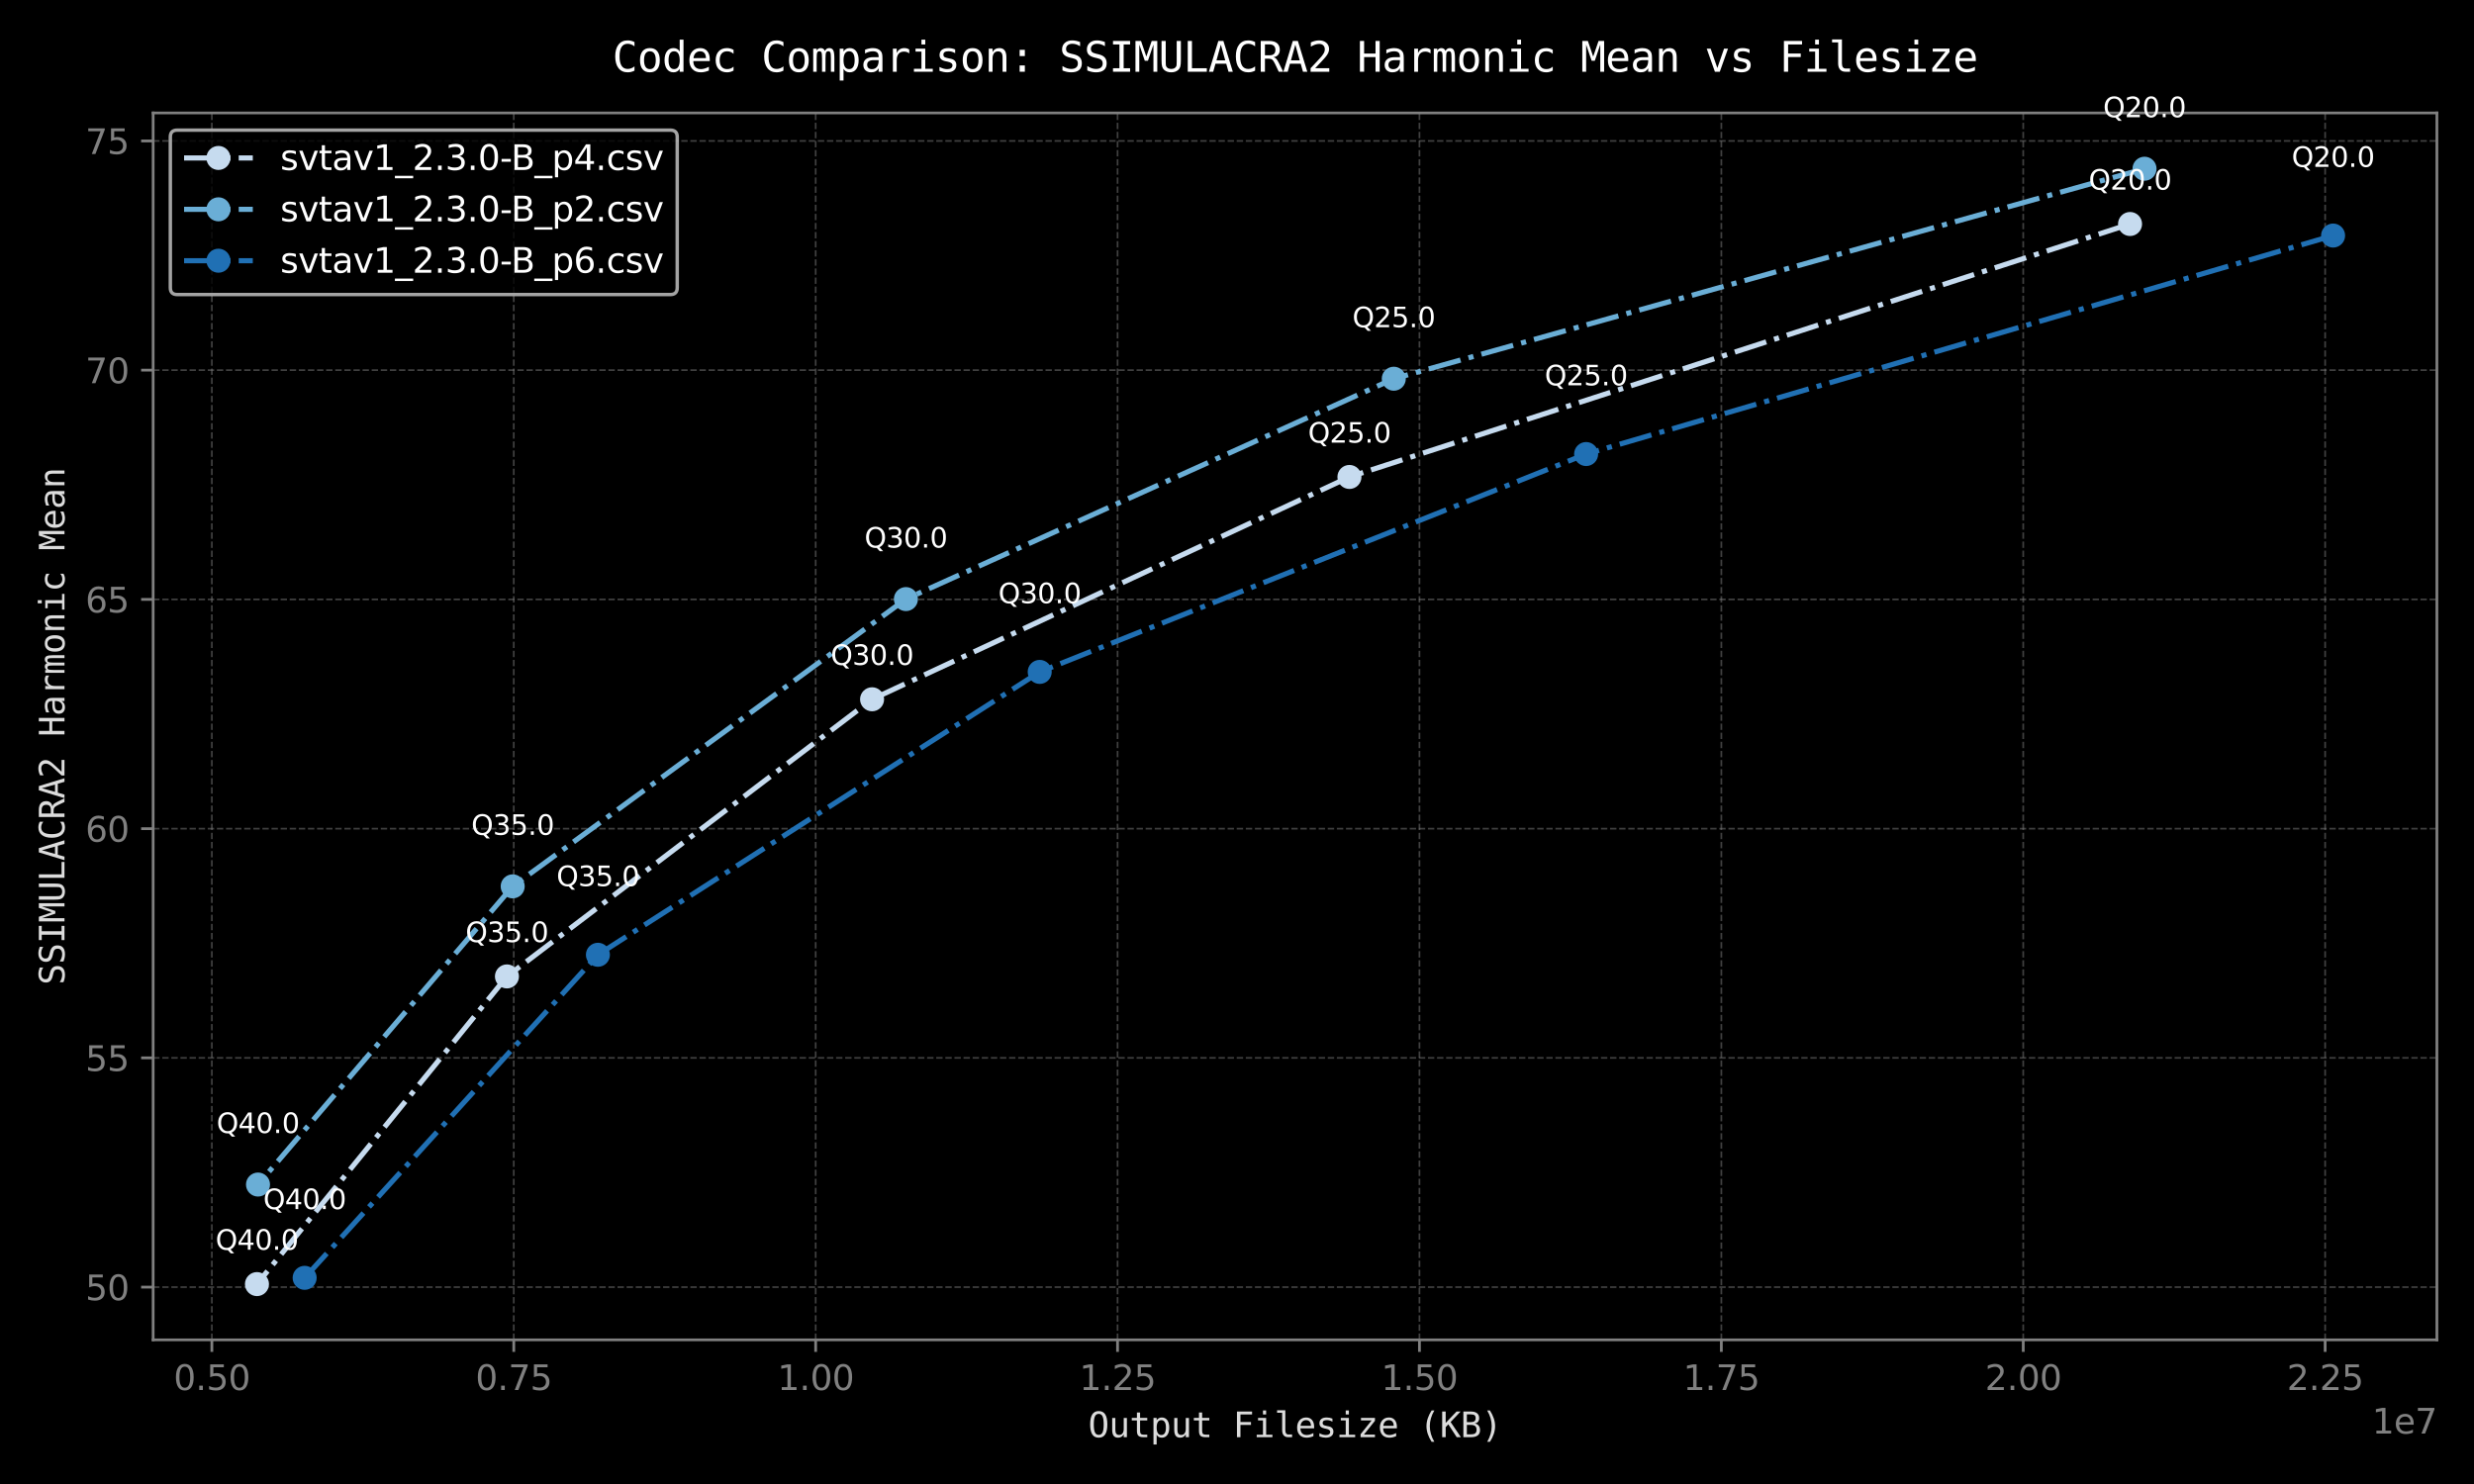 <?xml version="1.0" encoding="utf-8" standalone="no"?>
<!DOCTYPE svg PUBLIC "-//W3C//DTD SVG 1.1//EN"
  "http://www.w3.org/Graphics/SVG/1.1/DTD/svg11.dtd">
<svg xmlns:xlink="http://www.w3.org/1999/xlink" width="720pt" height="432pt" viewBox="0 0 720 432" xmlns="http://www.w3.org/2000/svg" version="1.1">
 <defs>
  <style type="text/css">*{stroke-linejoin: round; stroke-linecap: butt}</style>
 </defs>
 <g id="figure_1">
  <g id="patch_1">
   <path d="M 0 432 
L 720 432 
L 720 0 
L 0 0 
z
"/>
  </g>
  <g id="axes_1">
   <g id="patch_2">
    <path d="M 44.57 390.04 
L 709.2 390.04 
L 709.2 32.88 
L 44.57 32.88 
z
"/>
   </g>
   <g id="matplotlib.axis_1">
    <g id="xtick_1">
     <g id="line2d_1">
      <path d="M 61.659 390.04 
L 61.659 32.88 
" clip-path="url(#p3cb7674048)" style="fill: none; stroke-dasharray: 1.85,0.8; stroke-dashoffset: 0; stroke: #808080; stroke-opacity: 0.5; stroke-width: 0.5"/>
     </g>
     <g id="line2d_2">
      <defs>
       <path id="m34876a2c78" d="M 0 0 
L 0 3.5 
" style="stroke: #808080; stroke-width: 0.8"/>
      </defs>
      <g>
       <use xlink:href="#m34876a2c78" x="61.659" y="390.04" style="fill: #808080; stroke: #808080; stroke-width: 0.8"/>
      </g>
     </g>
     <g id="text_1">
      <!-- 0.50 -->
      <g style="fill: #808080" transform="translate(50.526 404.638) scale(0.1 -0.1)">
       <defs>
        <path id="DejaVuSans-30" d="M 2034 4250 
Q 1547 4250 1301 3770 
Q 1056 3291 1056 2328 
Q 1056 1369 1301 889 
Q 1547 409 2034 409 
Q 2525 409 2770 889 
Q 3016 1369 3016 2328 
Q 3016 3291 2770 3770 
Q 2525 4250 2034 4250 
z
M 2034 4750 
Q 2819 4750 3233 4129 
Q 3647 3509 3647 2328 
Q 3647 1150 3233 529 
Q 2819 -91 2034 -91 
Q 1250 -91 836 529 
Q 422 1150 422 2328 
Q 422 3509 836 4129 
Q 1250 4750 2034 4750 
z
" transform="scale(0.016)"/>
        <path id="DejaVuSans-2e" d="M 684 794 
L 1344 794 
L 1344 0 
L 684 0 
L 684 794 
z
" transform="scale(0.016)"/>
        <path id="DejaVuSans-35" d="M 691 4666 
L 3169 4666 
L 3169 4134 
L 1269 4134 
L 1269 2991 
Q 1406 3038 1543 3061 
Q 1681 3084 1819 3084 
Q 2600 3084 3056 2656 
Q 3513 2228 3513 1497 
Q 3513 744 3044 326 
Q 2575 -91 1722 -91 
Q 1428 -91 1123 -41 
Q 819 9 494 109 
L 494 744 
Q 775 591 1075 516 
Q 1375 441 1709 441 
Q 2250 441 2565 725 
Q 2881 1009 2881 1497 
Q 2881 1984 2565 2268 
Q 2250 2553 1709 2553 
Q 1456 2553 1204 2497 
Q 953 2441 691 2322 
L 691 4666 
z
" transform="scale(0.016)"/>
       </defs>
       <use xlink:href="#DejaVuSans-30"/>
       <use xlink:href="#DejaVuSans-2e" transform="translate(63.623 0)"/>
       <use xlink:href="#DejaVuSans-35" transform="translate(95.41 0)"/>
       <use xlink:href="#DejaVuSans-30" transform="translate(159.033 0)"/>
      </g>
     </g>
    </g>
    <g id="xtick_2">
     <g id="line2d_3">
      <path d="M 149.519 390.04 
L 149.519 32.88 
" clip-path="url(#p3cb7674048)" style="fill: none; stroke-dasharray: 1.85,0.8; stroke-dashoffset: 0; stroke: #808080; stroke-opacity: 0.5; stroke-width: 0.5"/>
     </g>
     <g id="line2d_4">
      <g>
       <use xlink:href="#m34876a2c78" x="149.519" y="390.04" style="fill: #808080; stroke: #808080; stroke-width: 0.8"/>
      </g>
     </g>
     <g id="text_2">
      <!-- 0.75 -->
      <g style="fill: #808080" transform="translate(138.386 404.638) scale(0.1 -0.1)">
       <defs>
        <path id="DejaVuSans-37" d="M 525 4666 
L 3525 4666 
L 3525 4397 
L 1831 0 
L 1172 0 
L 2766 4134 
L 525 4134 
L 525 4666 
z
" transform="scale(0.016)"/>
       </defs>
       <use xlink:href="#DejaVuSans-30"/>
       <use xlink:href="#DejaVuSans-2e" transform="translate(63.623 0)"/>
       <use xlink:href="#DejaVuSans-37" transform="translate(95.41 0)"/>
       <use xlink:href="#DejaVuSans-35" transform="translate(159.033 0)"/>
      </g>
     </g>
    </g>
    <g id="xtick_3">
     <g id="line2d_5">
      <path d="M 237.379 390.04 
L 237.379 32.88 
" clip-path="url(#p3cb7674048)" style="fill: none; stroke-dasharray: 1.85,0.8; stroke-dashoffset: 0; stroke: #808080; stroke-opacity: 0.5; stroke-width: 0.5"/>
     </g>
     <g id="line2d_6">
      <g>
       <use xlink:href="#m34876a2c78" x="237.379" y="390.04" style="fill: #808080; stroke: #808080; stroke-width: 0.8"/>
      </g>
     </g>
     <g id="text_3">
      <!-- 1.00 -->
      <g style="fill: #808080" transform="translate(226.246 404.638) scale(0.1 -0.1)">
       <defs>
        <path id="DejaVuSans-31" d="M 794 531 
L 1825 531 
L 1825 4091 
L 703 3866 
L 703 4441 
L 1819 4666 
L 2450 4666 
L 2450 531 
L 3481 531 
L 3481 0 
L 794 0 
L 794 531 
z
" transform="scale(0.016)"/>
       </defs>
       <use xlink:href="#DejaVuSans-31"/>
       <use xlink:href="#DejaVuSans-2e" transform="translate(63.623 0)"/>
       <use xlink:href="#DejaVuSans-30" transform="translate(95.41 0)"/>
       <use xlink:href="#DejaVuSans-30" transform="translate(159.033 0)"/>
      </g>
     </g>
    </g>
    <g id="xtick_4">
     <g id="line2d_7">
      <path d="M 325.239 390.04 
L 325.239 32.88 
" clip-path="url(#p3cb7674048)" style="fill: none; stroke-dasharray: 1.85,0.8; stroke-dashoffset: 0; stroke: #808080; stroke-opacity: 0.5; stroke-width: 0.5"/>
     </g>
     <g id="line2d_8">
      <g>
       <use xlink:href="#m34876a2c78" x="325.239" y="390.04" style="fill: #808080; stroke: #808080; stroke-width: 0.8"/>
      </g>
     </g>
     <g id="text_4">
      <!-- 1.25 -->
      <g style="fill: #808080" transform="translate(314.106 404.638) scale(0.1 -0.1)">
       <defs>
        <path id="DejaVuSans-32" d="M 1228 531 
L 3431 531 
L 3431 0 
L 469 0 
L 469 531 
Q 828 903 1448 1529 
Q 2069 2156 2228 2338 
Q 2531 2678 2651 2914 
Q 2772 3150 2772 3378 
Q 2772 3750 2511 3984 
Q 2250 4219 1831 4219 
Q 1534 4219 1204 4116 
Q 875 4013 500 3803 
L 500 4441 
Q 881 4594 1212 4672 
Q 1544 4750 1819 4750 
Q 2544 4750 2975 4387 
Q 3406 4025 3406 3419 
Q 3406 3131 3298 2873 
Q 3191 2616 2906 2266 
Q 2828 2175 2409 1742 
Q 1991 1309 1228 531 
z
" transform="scale(0.016)"/>
       </defs>
       <use xlink:href="#DejaVuSans-31"/>
       <use xlink:href="#DejaVuSans-2e" transform="translate(63.623 0)"/>
       <use xlink:href="#DejaVuSans-32" transform="translate(95.41 0)"/>
       <use xlink:href="#DejaVuSans-35" transform="translate(159.033 0)"/>
      </g>
     </g>
    </g>
    <g id="xtick_5">
     <g id="line2d_9">
      <path d="M 413.099 390.04 
L 413.099 32.88 
" clip-path="url(#p3cb7674048)" style="fill: none; stroke-dasharray: 1.85,0.8; stroke-dashoffset: 0; stroke: #808080; stroke-opacity: 0.5; stroke-width: 0.5"/>
     </g>
     <g id="line2d_10">
      <g>
       <use xlink:href="#m34876a2c78" x="413.099" y="390.04" style="fill: #808080; stroke: #808080; stroke-width: 0.8"/>
      </g>
     </g>
     <g id="text_5">
      <!-- 1.50 -->
      <g style="fill: #808080" transform="translate(401.966 404.638) scale(0.1 -0.1)">
       <use xlink:href="#DejaVuSans-31"/>
       <use xlink:href="#DejaVuSans-2e" transform="translate(63.623 0)"/>
       <use xlink:href="#DejaVuSans-35" transform="translate(95.41 0)"/>
       <use xlink:href="#DejaVuSans-30" transform="translate(159.033 0)"/>
      </g>
     </g>
    </g>
    <g id="xtick_6">
     <g id="line2d_11">
      <path d="M 500.959 390.04 
L 500.959 32.88 
" clip-path="url(#p3cb7674048)" style="fill: none; stroke-dasharray: 1.85,0.8; stroke-dashoffset: 0; stroke: #808080; stroke-opacity: 0.5; stroke-width: 0.5"/>
     </g>
     <g id="line2d_12">
      <g>
       <use xlink:href="#m34876a2c78" x="500.959" y="390.04" style="fill: #808080; stroke: #808080; stroke-width: 0.8"/>
      </g>
     </g>
     <g id="text_6">
      <!-- 1.75 -->
      <g style="fill: #808080" transform="translate(489.827 404.638) scale(0.1 -0.1)">
       <use xlink:href="#DejaVuSans-31"/>
       <use xlink:href="#DejaVuSans-2e" transform="translate(63.623 0)"/>
       <use xlink:href="#DejaVuSans-37" transform="translate(95.41 0)"/>
       <use xlink:href="#DejaVuSans-35" transform="translate(159.033 0)"/>
      </g>
     </g>
    </g>
    <g id="xtick_7">
     <g id="line2d_13">
      <path d="M 588.819 390.04 
L 588.819 32.88 
" clip-path="url(#p3cb7674048)" style="fill: none; stroke-dasharray: 1.85,0.8; stroke-dashoffset: 0; stroke: #808080; stroke-opacity: 0.5; stroke-width: 0.5"/>
     </g>
     <g id="line2d_14">
      <g>
       <use xlink:href="#m34876a2c78" x="588.819" y="390.04" style="fill: #808080; stroke: #808080; stroke-width: 0.8"/>
      </g>
     </g>
     <g id="text_7">
      <!-- 2.00 -->
      <g style="fill: #808080" transform="translate(577.687 404.638) scale(0.1 -0.1)">
       <use xlink:href="#DejaVuSans-32"/>
       <use xlink:href="#DejaVuSans-2e" transform="translate(63.623 0)"/>
       <use xlink:href="#DejaVuSans-30" transform="translate(95.41 0)"/>
       <use xlink:href="#DejaVuSans-30" transform="translate(159.033 0)"/>
      </g>
     </g>
    </g>
    <g id="xtick_8">
     <g id="line2d_15">
      <path d="M 676.68 390.04 
L 676.68 32.88 
" clip-path="url(#p3cb7674048)" style="fill: none; stroke-dasharray: 1.85,0.8; stroke-dashoffset: 0; stroke: #808080; stroke-opacity: 0.5; stroke-width: 0.5"/>
     </g>
     <g id="line2d_16">
      <g>
       <use xlink:href="#m34876a2c78" x="676.68" y="390.04" style="fill: #808080; stroke: #808080; stroke-width: 0.8"/>
      </g>
     </g>
     <g id="text_8">
      <!-- 2.25 -->
      <g style="fill: #808080" transform="translate(665.547 404.638) scale(0.1 -0.1)">
       <use xlink:href="#DejaVuSans-32"/>
       <use xlink:href="#DejaVuSans-2e" transform="translate(63.623 0)"/>
       <use xlink:href="#DejaVuSans-32" transform="translate(95.41 0)"/>
       <use xlink:href="#DejaVuSans-35" transform="translate(159.033 0)"/>
      </g>
     </g>
    </g>
    <g id="text_9">
     <!-- Output Filesize (KB) -->
     <g style="fill: #dcdcdc" transform="translate(316.682 418.37) scale(0.1 -0.1)">
      <defs>
       <path id="DejaVuSansMono-4f" d="M 2828 2328 
Q 2828 3356 2617 3797 
Q 2406 4238 1925 4238 
Q 1447 4238 1236 3797 
Q 1025 3356 1025 2328 
Q 1025 1303 1236 862 
Q 1447 422 1925 422 
Q 2406 422 2617 861 
Q 2828 1300 2828 2328 
z
M 3488 2328 
Q 3488 1109 3102 509 
Q 2716 -91 1925 -91 
Q 1134 -91 750 506 
Q 366 1103 366 2328 
Q 366 3550 752 4150 
Q 1138 4750 1925 4750 
Q 2716 4750 3102 4150 
Q 3488 3550 3488 2328 
z
" transform="scale(0.016)"/>
       <path id="DejaVuSansMono-75" d="M 609 1325 
L 609 3494 
L 1184 3494 
L 1184 1325 
Q 1184 853 1351 631 
Q 1519 409 1869 409 
Q 2275 409 2490 695 
Q 2706 981 2706 1516 
L 2706 3494 
L 3284 3494 
L 3284 0 
L 2706 0 
L 2706 525 
Q 2553 222 2289 65 
Q 2025 -91 1672 -91 
Q 1134 -91 871 261 
Q 609 613 609 1325 
z
" transform="scale(0.016)"/>
       <path id="DejaVuSansMono-74" d="M 1919 4494 
L 1919 3500 
L 3225 3500 
L 3225 3053 
L 1919 3053 
L 1919 1153 
Q 1919 766 2066 612 
Q 2213 459 2578 459 
L 3225 459 
L 3225 0 
L 2522 0 
Q 1875 0 1609 259 
Q 1344 519 1344 1153 
L 1344 3053 
L 409 3053 
L 409 3500 
L 1344 3500 
L 1344 4494 
L 1919 4494 
z
" transform="scale(0.016)"/>
       <path id="DejaVuSansMono-70" d="M 1172 441 
L 1172 -1331 
L 594 -1331 
L 594 3500 
L 1172 3500 
L 1172 3053 
Q 1316 3313 1555 3448 
Q 1794 3584 2106 3584 
Q 2741 3584 3102 3093 
Q 3463 2603 3463 1734 
Q 3463 881 3100 395 
Q 2738 -91 2106 -91 
Q 1788 -91 1548 45 
Q 1309 181 1172 441 
z
M 2859 1747 
Q 2859 2416 2648 2756 
Q 2438 3097 2022 3097 
Q 1603 3097 1387 2755 
Q 1172 2413 1172 1747 
Q 1172 1084 1387 740 
Q 1603 397 2022 397 
Q 2438 397 2648 737 
Q 2859 1078 2859 1747 
z
" transform="scale(0.016)"/>
       <path id="DejaVuSansMono-20" transform="scale(0.016)"/>
       <path id="DejaVuSansMono-46" d="M 728 4666 
L 3475 4666 
L 3475 4134 
L 1363 4134 
L 1363 2759 
L 3278 2759 
L 3278 2228 
L 1363 2228 
L 1363 0 
L 728 0 
L 728 4666 
z
" transform="scale(0.016)"/>
       <path id="DejaVuSansMono-69" d="M 800 3500 
L 2272 3500 
L 2272 447 
L 3413 447 
L 3413 0 
L 556 0 
L 556 447 
L 1697 447 
L 1697 3053 
L 800 3053 
L 800 3500 
z
M 1697 4863 
L 2272 4863 
L 2272 4134 
L 1697 4134 
L 1697 4863 
z
" transform="scale(0.016)"/>
       <path id="DejaVuSansMono-6c" d="M 1997 1269 
Q 1997 881 2139 684 
Q 2281 488 2559 488 
L 3231 488 
L 3231 0 
L 2503 0 
Q 1988 0 1705 331 
Q 1422 663 1422 1269 
L 1422 4447 
L 500 4447 
L 500 4897 
L 1997 4897 
L 1997 1269 
z
" transform="scale(0.016)"/>
       <path id="DejaVuSansMono-65" d="M 3475 1894 
L 3475 1613 
L 984 1613 
L 984 1594 
Q 984 1022 1282 709 
Q 1581 397 2125 397 
Q 2400 397 2700 484 
Q 3000 572 3341 750 
L 3341 178 
Q 3013 44 2708 -23 
Q 2403 -91 2119 -91 
Q 1303 -91 843 398 
Q 384 888 384 1747 
Q 384 2584 834 3084 
Q 1284 3584 2034 3584 
Q 2703 3584 3089 3131 
Q 3475 2678 3475 1894 
z
M 2900 2063 
Q 2888 2569 2661 2833 
Q 2434 3097 2009 3097 
Q 1594 3097 1325 2822 
Q 1056 2547 1006 2059 
L 2900 2063 
z
" transform="scale(0.016)"/>
       <path id="DejaVuSansMono-73" d="M 3041 3378 
L 3041 2816 
Q 2794 2959 2544 3031 
Q 2294 3103 2034 3103 
Q 1644 3103 1451 2976 
Q 1259 2850 1259 2591 
Q 1259 2356 1403 2240 
Q 1547 2125 2119 2016 
L 2350 1972 
Q 2778 1891 2998 1647 
Q 3219 1403 3219 1013 
Q 3219 494 2850 201 
Q 2481 -91 1825 -91 
Q 1566 -91 1281 -36 
Q 997 19 666 128 
L 666 722 
Q 988 556 1281 473 
Q 1575 391 1838 391 
Q 2219 391 2428 545 
Q 2638 700 2638 978 
Q 2638 1378 1872 1531 
L 1847 1538 
L 1631 1581 
Q 1134 1678 906 1908 
Q 678 2138 678 2534 
Q 678 3038 1018 3311 
Q 1359 3584 1991 3584 
Q 2272 3584 2531 3532 
Q 2791 3481 3041 3378 
z
" transform="scale(0.016)"/>
       <path id="DejaVuSansMono-7a" d="M 709 3506 
L 3250 3506 
L 3250 2981 
L 1241 469 
L 3250 469 
L 3250 0 
L 634 0 
L 634 531 
L 2644 3047 
L 709 3047 
L 709 3506 
z
" transform="scale(0.016)"/>
       <path id="DejaVuSansMono-28" d="M 2766 4856 
Q 2350 4144 2145 3436 
Q 1941 2728 1941 2009 
Q 1941 1294 2145 584 
Q 2350 -125 2766 -844 
L 2266 -844 
Q 1794 -100 1562 604 
Q 1331 1309 1331 2009 
Q 1331 2706 1562 3412 
Q 1794 4119 2266 4856 
L 2766 4856 
z
" transform="scale(0.016)"/>
       <path id="DejaVuSansMono-4b" d="M 428 4666 
L 1063 4666 
L 1063 2591 
L 3034 4666 
L 3775 4666 
L 1959 2759 
L 3828 0 
L 3066 0 
L 1544 2338 
L 1063 1825 
L 1063 0 
L 428 0 
L 428 4666 
z
" transform="scale(0.016)"/>
       <path id="DejaVuSansMono-42" d="M 1153 2228 
L 1153 519 
L 1900 519 
Q 2450 519 2684 711 
Q 2919 903 2919 1344 
Q 2919 1800 2672 2014 
Q 2425 2228 1900 2228 
L 1153 2228 
z
M 1153 4147 
L 1153 2741 
L 1888 2741 
Q 2344 2741 2548 2916 
Q 2753 3091 2753 3481 
Q 2753 3834 2551 3990 
Q 2350 4147 1888 4147 
L 1153 4147 
z
M 519 4666 
L 1900 4666 
Q 2616 4666 3003 4356 
Q 3391 4047 3391 3481 
Q 3391 3053 3186 2806 
Q 2981 2559 2572 2497 
Q 3031 2428 3292 2104 
Q 3553 1781 3553 1281 
Q 3553 647 3137 323 
Q 2722 0 1900 0 
L 519 0 
L 519 4666 
z
" transform="scale(0.016)"/>
       <path id="DejaVuSansMono-29" d="M 1088 4856 
L 1588 4856 
Q 2059 4119 2290 3412 
Q 2522 2706 2522 2009 
Q 2522 1306 2290 600 
Q 2059 -106 1588 -844 
L 1088 -844 
Q 1503 -119 1708 590 
Q 1913 1300 1913 2009 
Q 1913 2722 1708 3431 
Q 1503 4141 1088 4856 
z
" transform="scale(0.016)"/>
      </defs>
      <use xlink:href="#DejaVuSansMono-4f"/>
      <use xlink:href="#DejaVuSansMono-75" transform="translate(60.205 0)"/>
      <use xlink:href="#DejaVuSansMono-74" transform="translate(120.41 0)"/>
      <use xlink:href="#DejaVuSansMono-70" transform="translate(180.615 0)"/>
      <use xlink:href="#DejaVuSansMono-75" transform="translate(240.82 0)"/>
      <use xlink:href="#DejaVuSansMono-74" transform="translate(301.025 0)"/>
      <use xlink:href="#DejaVuSansMono-20" transform="translate(361.23 0)"/>
      <use xlink:href="#DejaVuSansMono-46" transform="translate(421.436 0)"/>
      <use xlink:href="#DejaVuSansMono-69" transform="translate(481.641 0)"/>
      <use xlink:href="#DejaVuSansMono-6c" transform="translate(541.846 0)"/>
      <use xlink:href="#DejaVuSansMono-65" transform="translate(602.051 0)"/>
      <use xlink:href="#DejaVuSansMono-73" transform="translate(662.256 0)"/>
      <use xlink:href="#DejaVuSansMono-69" transform="translate(722.461 0)"/>
      <use xlink:href="#DejaVuSansMono-7a" transform="translate(782.666 0)"/>
      <use xlink:href="#DejaVuSansMono-65" transform="translate(842.871 0)"/>
      <use xlink:href="#DejaVuSansMono-20" transform="translate(903.076 0)"/>
      <use xlink:href="#DejaVuSansMono-28" transform="translate(963.281 0)"/>
      <use xlink:href="#DejaVuSansMono-4b" transform="translate(1023.486 0)"/>
      <use xlink:href="#DejaVuSansMono-42" transform="translate(1083.691 0)"/>
      <use xlink:href="#DejaVuSansMono-29" transform="translate(1143.896 0)"/>
     </g>
    </g>
    <g id="text_10">
     <!-- 1e7 -->
     <g style="fill: #808080" transform="translate(690.322 417.317) scale(0.1 -0.1)">
      <defs>
       <path id="DejaVuSans-65" d="M 3597 1894 
L 3597 1613 
L 953 1613 
Q 991 1019 1311 708 
Q 1631 397 2203 397 
Q 2534 397 2845 478 
Q 3156 559 3463 722 
L 3463 178 
Q 3153 47 2828 -22 
Q 2503 -91 2169 -91 
Q 1331 -91 842 396 
Q 353 884 353 1716 
Q 353 2575 817 3079 
Q 1281 3584 2069 3584 
Q 2775 3584 3186 3129 
Q 3597 2675 3597 1894 
z
M 3022 2063 
Q 3016 2534 2758 2815 
Q 2500 3097 2075 3097 
Q 1594 3097 1305 2825 
Q 1016 2553 972 2059 
L 3022 2063 
z
" transform="scale(0.016)"/>
      </defs>
      <use xlink:href="#DejaVuSans-31"/>
      <use xlink:href="#DejaVuSans-65" transform="translate(63.623 0)"/>
      <use xlink:href="#DejaVuSans-37" transform="translate(125.146 0)"/>
     </g>
    </g>
   </g>
   <g id="matplotlib.axis_2">
    <g id="ytick_1">
     <g id="line2d_17">
      <path d="M 44.57 374.687 
L 709.2 374.687 
" clip-path="url(#p3cb7674048)" style="fill: none; stroke-dasharray: 1.85,0.8; stroke-dashoffset: 0; stroke: #808080; stroke-opacity: 0.5; stroke-width: 0.5"/>
     </g>
     <g id="line2d_18">
      <defs>
       <path id="md87fedf7c1" d="M 0 0 
L -3.5 0 
" style="stroke: #808080; stroke-width: 0.8"/>
      </defs>
      <g>
       <use xlink:href="#md87fedf7c1" x="44.57" y="374.687" style="fill: #808080; stroke: #808080; stroke-width: 0.8"/>
      </g>
     </g>
     <g id="text_11">
      <!-- 50 -->
      <g style="fill: #808080" transform="translate(24.845 378.487) scale(0.1 -0.1)">
       <use xlink:href="#DejaVuSans-35"/>
       <use xlink:href="#DejaVuSans-30" transform="translate(63.623 0)"/>
      </g>
     </g>
    </g>
    <g id="ytick_2">
     <g id="line2d_19">
      <path d="M 44.57 307.955 
L 709.2 307.955 
" clip-path="url(#p3cb7674048)" style="fill: none; stroke-dasharray: 1.85,0.8; stroke-dashoffset: 0; stroke: #808080; stroke-opacity: 0.5; stroke-width: 0.5"/>
     </g>
     <g id="line2d_20">
      <g>
       <use xlink:href="#md87fedf7c1" x="44.57" y="307.955" style="fill: #808080; stroke: #808080; stroke-width: 0.8"/>
      </g>
     </g>
     <g id="text_12">
      <!-- 55 -->
      <g style="fill: #808080" transform="translate(24.845 311.754) scale(0.1 -0.1)">
       <use xlink:href="#DejaVuSans-35"/>
       <use xlink:href="#DejaVuSans-35" transform="translate(63.623 0)"/>
      </g>
     </g>
    </g>
    <g id="ytick_3">
     <g id="line2d_21">
      <path d="M 44.57 241.222 
L 709.2 241.222 
" clip-path="url(#p3cb7674048)" style="fill: none; stroke-dasharray: 1.85,0.8; stroke-dashoffset: 0; stroke: #808080; stroke-opacity: 0.5; stroke-width: 0.5"/>
     </g>
     <g id="line2d_22">
      <g>
       <use xlink:href="#md87fedf7c1" x="44.57" y="241.222" style="fill: #808080; stroke: #808080; stroke-width: 0.8"/>
      </g>
     </g>
     <g id="text_13">
      <!-- 60 -->
      <g style="fill: #808080" transform="translate(24.845 245.021) scale(0.1 -0.1)">
       <defs>
        <path id="DejaVuSans-36" d="M 2113 2584 
Q 1688 2584 1439 2293 
Q 1191 2003 1191 1497 
Q 1191 994 1439 701 
Q 1688 409 2113 409 
Q 2538 409 2786 701 
Q 3034 994 3034 1497 
Q 3034 2003 2786 2293 
Q 2538 2584 2113 2584 
z
M 3366 4563 
L 3366 3988 
Q 3128 4100 2886 4159 
Q 2644 4219 2406 4219 
Q 1781 4219 1451 3797 
Q 1122 3375 1075 2522 
Q 1259 2794 1537 2939 
Q 1816 3084 2150 3084 
Q 2853 3084 3261 2657 
Q 3669 2231 3669 1497 
Q 3669 778 3244 343 
Q 2819 -91 2113 -91 
Q 1303 -91 875 529 
Q 447 1150 447 2328 
Q 447 3434 972 4092 
Q 1497 4750 2381 4750 
Q 2619 4750 2861 4703 
Q 3103 4656 3366 4563 
z
" transform="scale(0.016)"/>
       </defs>
       <use xlink:href="#DejaVuSans-36"/>
       <use xlink:href="#DejaVuSans-30" transform="translate(63.623 0)"/>
      </g>
     </g>
    </g>
    <g id="ytick_4">
     <g id="line2d_23">
      <path d="M 44.57 174.489 
L 709.2 174.489 
" clip-path="url(#p3cb7674048)" style="fill: none; stroke-dasharray: 1.85,0.8; stroke-dashoffset: 0; stroke: #808080; stroke-opacity: 0.5; stroke-width: 0.5"/>
     </g>
     <g id="line2d_24">
      <g>
       <use xlink:href="#md87fedf7c1" x="44.57" y="174.489" style="fill: #808080; stroke: #808080; stroke-width: 0.8"/>
      </g>
     </g>
     <g id="text_14">
      <!-- 65 -->
      <g style="fill: #808080" transform="translate(24.845 178.288) scale(0.1 -0.1)">
       <use xlink:href="#DejaVuSans-36"/>
       <use xlink:href="#DejaVuSans-35" transform="translate(63.623 0)"/>
      </g>
     </g>
    </g>
    <g id="ytick_5">
     <g id="line2d_25">
      <path d="M 44.57 107.756 
L 709.2 107.756 
" clip-path="url(#p3cb7674048)" style="fill: none; stroke-dasharray: 1.85,0.8; stroke-dashoffset: 0; stroke: #808080; stroke-opacity: 0.5; stroke-width: 0.5"/>
     </g>
     <g id="line2d_26">
      <g>
       <use xlink:href="#md87fedf7c1" x="44.57" y="107.756" style="fill: #808080; stroke: #808080; stroke-width: 0.8"/>
      </g>
     </g>
     <g id="text_15">
      <!-- 70 -->
      <g style="fill: #808080" transform="translate(24.845 111.556) scale(0.1 -0.1)">
       <use xlink:href="#DejaVuSans-37"/>
       <use xlink:href="#DejaVuSans-30" transform="translate(63.623 0)"/>
      </g>
     </g>
    </g>
    <g id="ytick_6">
     <g id="line2d_27">
      <path d="M 44.57 41.024 
L 709.2 41.024 
" clip-path="url(#p3cb7674048)" style="fill: none; stroke-dasharray: 1.85,0.8; stroke-dashoffset: 0; stroke: #808080; stroke-opacity: 0.5; stroke-width: 0.5"/>
     </g>
     <g id="line2d_28">
      <g>
       <use xlink:href="#md87fedf7c1" x="44.57" y="41.024" style="fill: #808080; stroke: #808080; stroke-width: 0.8"/>
      </g>
     </g>
     <g id="text_16">
      <!-- 75 -->
      <g style="fill: #808080" transform="translate(24.845 44.823) scale(0.1 -0.1)">
       <use xlink:href="#DejaVuSans-37"/>
       <use xlink:href="#DejaVuSans-35" transform="translate(63.623 0)"/>
      </g>
     </g>
    </g>
    <g id="text_17">
     <!-- SSIMULACRA2 Harmonic Mean -->
     <g style="fill: #dcdcdc" transform="translate(18.765 286.714) rotate(-90) scale(0.1 -0.1)">
      <defs>
       <path id="DejaVuSansMono-53" d="M 3163 4506 
L 3163 3866 
Q 2875 4050 2586 4144 
Q 2297 4238 2003 4238 
Q 1556 4238 1297 4030 
Q 1038 3822 1038 3469 
Q 1038 3159 1208 2996 
Q 1378 2834 1844 2725 
L 2175 2650 
Q 2831 2497 3131 2169 
Q 3431 1841 3431 1275 
Q 3431 609 3018 259 
Q 2606 -91 1819 -91 
Q 1491 -91 1159 -20 
Q 828 50 494 191 
L 494 863 
Q 853 634 1173 528 
Q 1494 422 1819 422 
Q 2297 422 2562 636 
Q 2828 850 2828 1234 
Q 2828 1584 2645 1768 
Q 2463 1953 2009 2053 
L 1672 2131 
Q 1022 2278 728 2575 
Q 434 2872 434 3372 
Q 434 3997 854 4373 
Q 1275 4750 1972 4750 
Q 2241 4750 2537 4689 
Q 2834 4628 3163 4506 
z
" transform="scale(0.016)"/>
       <path id="DejaVuSansMono-49" d="M 628 4666 
L 3219 4666 
L 3219 4134 
L 2241 4134 
L 2241 531 
L 3219 531 
L 3219 0 
L 628 0 
L 628 531 
L 1606 531 
L 1606 4134 
L 628 4134 
L 628 4666 
z
" transform="scale(0.016)"/>
       <path id="DejaVuSansMono-4d" d="M 269 4666 
L 1113 4666 
L 1919 2291 
L 2731 4666 
L 3578 4666 
L 3578 0 
L 2994 0 
L 2994 4122 
L 2163 1663 
L 1684 1663 
L 850 4122 
L 850 0 
L 269 0 
L 269 4666 
z
" transform="scale(0.016)"/>
       <path id="DejaVuSansMono-55" d="M 459 1791 
L 459 4666 
L 1094 4666 
L 1094 1503 
Q 1094 1163 1112 1017 
Q 1131 872 1178 794 
Q 1278 609 1467 515 
Q 1656 422 1925 422 
Q 2197 422 2384 515 
Q 2572 609 2675 794 
Q 2722 872 2740 1015 
Q 2759 1159 2759 1497 
L 2759 4666 
L 3391 4666 
L 3391 1791 
Q 3391 1075 3302 773 
Q 3213 472 2994 275 
Q 2788 91 2522 0 
Q 2256 -91 1925 -91 
Q 1597 -91 1331 0 
Q 1066 91 856 275 
Q 641 469 550 776 
Q 459 1084 459 1791 
z
" transform="scale(0.016)"/>
       <path id="DejaVuSansMono-4c" d="M 672 4666 
L 1306 4666 
L 1306 531 
L 3559 531 
L 3559 0 
L 672 0 
L 672 4666 
z
" transform="scale(0.016)"/>
       <path id="DejaVuSansMono-41" d="M 1925 4109 
L 1259 1722 
L 2591 1722 
L 1925 4109 
z
M 1544 4666 
L 2309 4666 
L 3738 0 
L 3084 0 
L 2741 1216 
L 1106 1216 
L 769 0 
L 116 0 
L 1544 4666 
z
" transform="scale(0.016)"/>
       <path id="DejaVuSansMono-43" d="M 3353 166 
Q 3113 38 2859 -26 
Q 2606 -91 2322 -91 
Q 1425 -91 929 543 
Q 434 1178 434 2328 
Q 434 3472 932 4111 
Q 1431 4750 2322 4750 
Q 2606 4750 2859 4686 
Q 3113 4622 3353 4494 
L 3353 3847 
Q 3122 4038 2856 4138 
Q 2591 4238 2322 4238 
Q 1706 4238 1400 3763 
Q 1094 3288 1094 2328 
Q 1094 1372 1400 897 
Q 1706 422 2322 422 
Q 2597 422 2861 522 
Q 3125 622 3353 813 
L 3353 166 
z
" transform="scale(0.016)"/>
       <path id="DejaVuSansMono-52" d="M 2375 2203 
Q 2619 2141 2791 1967 
Q 2963 1794 3219 1275 
L 3853 0 
L 3175 0 
L 2619 1178 
Q 2378 1681 2186 1826 
Q 1994 1972 1684 1972 
L 1081 1972 
L 1081 0 
L 447 0 
L 447 4666 
L 1747 4666 
Q 2516 4666 2925 4319 
Q 3334 3972 3334 3316 
Q 3334 2853 3082 2561 
Q 2831 2269 2375 2203 
z
M 1081 4147 
L 1081 2491 
L 1772 2491 
Q 2225 2491 2447 2694 
Q 2669 2897 2669 3316 
Q 2669 3719 2433 3933 
Q 2197 4147 1747 4147 
L 1081 4147 
z
" transform="scale(0.016)"/>
       <path id="DejaVuSansMono-32" d="M 1166 531 
L 3309 531 
L 3309 0 
L 475 0 
L 475 531 
Q 1059 1147 1496 1619 
Q 1934 2091 2100 2284 
Q 2413 2666 2522 2902 
Q 2631 3138 2631 3384 
Q 2631 3775 2401 3997 
Q 2172 4219 1772 4219 
Q 1488 4219 1175 4116 
Q 863 4013 513 3803 
L 513 4441 
Q 834 4594 1145 4672 
Q 1456 4750 1759 4750 
Q 2444 4750 2861 4386 
Q 3278 4022 3278 3431 
Q 3278 3131 3139 2831 
Q 3000 2531 2688 2169 
Q 2513 1966 2180 1606 
Q 1847 1247 1166 531 
z
" transform="scale(0.016)"/>
       <path id="DejaVuSansMono-48" d="M 428 4666 
L 1063 4666 
L 1063 2753 
L 2791 2753 
L 2791 4666 
L 3425 4666 
L 3425 0 
L 2791 0 
L 2791 2222 
L 1063 2222 
L 1063 0 
L 428 0 
L 428 4666 
z
" transform="scale(0.016)"/>
       <path id="DejaVuSansMono-61" d="M 2194 1759 
L 2003 1759 
Q 1500 1759 1245 1582 
Q 991 1406 991 1056 
Q 991 741 1181 566 
Q 1372 391 1709 391 
Q 2184 391 2456 720 
Q 2728 1050 2731 1631 
L 2731 1759 
L 2194 1759 
z
M 3309 1997 
L 3309 0 
L 2731 0 
L 2731 519 
Q 2547 206 2267 57 
Q 1988 -91 1588 -91 
Q 1053 -91 734 211 
Q 416 513 416 1019 
Q 416 1603 808 1906 
Q 1200 2209 1959 2209 
L 2731 2209 
L 2731 2300 
Q 2728 2719 2518 2908 
Q 2309 3097 1850 3097 
Q 1556 3097 1256 3012 
Q 956 2928 672 2766 
L 672 3341 
Q 991 3463 1283 3523 
Q 1575 3584 1850 3584 
Q 2284 3584 2592 3456 
Q 2900 3328 3091 3072 
Q 3209 2916 3259 2686 
Q 3309 2456 3309 1997 
z
" transform="scale(0.016)"/>
       <path id="DejaVuSansMono-72" d="M 3609 2778 
Q 3425 2922 3234 2987 
Q 3044 3053 2816 3053 
Q 2278 3053 1993 2715 
Q 1709 2378 1709 1741 
L 1709 0 
L 1131 0 
L 1131 3500 
L 1709 3500 
L 1709 2816 
Q 1853 3188 2151 3386 
Q 2450 3584 2859 3584 
Q 3072 3584 3256 3531 
Q 3441 3478 3609 3366 
L 3609 2778 
z
" transform="scale(0.016)"/>
       <path id="DejaVuSansMono-6d" d="M 2113 3144 
Q 2219 3369 2383 3476 
Q 2547 3584 2778 3584 
Q 3200 3584 3373 3257 
Q 3547 2931 3547 2028 
L 3547 0 
L 3022 0 
L 3022 2003 
Q 3022 2744 2939 2923 
Q 2856 3103 2638 3103 
Q 2388 3103 2295 2911 
Q 2203 2719 2203 2003 
L 2203 0 
L 1678 0 
L 1678 2003 
Q 1678 2753 1589 2928 
Q 1500 3103 1269 3103 
Q 1041 3103 952 2911 
Q 863 2719 863 2003 
L 863 0 
L 341 0 
L 341 3500 
L 863 3500 
L 863 3200 
Q 966 3388 1120 3486 
Q 1275 3584 1472 3584 
Q 1709 3584 1867 3475 
Q 2025 3366 2113 3144 
z
" transform="scale(0.016)"/>
       <path id="DejaVuSansMono-6f" d="M 1925 3097 
Q 1488 3097 1263 2756 
Q 1038 2416 1038 1747 
Q 1038 1081 1263 739 
Q 1488 397 1925 397 
Q 2366 397 2591 739 
Q 2816 1081 2816 1747 
Q 2816 2416 2591 2756 
Q 2366 3097 1925 3097 
z
M 1925 3584 
Q 2653 3584 3039 3112 
Q 3425 2641 3425 1747 
Q 3425 850 3040 379 
Q 2656 -91 1925 -91 
Q 1197 -91 812 379 
Q 428 850 428 1747 
Q 428 2641 812 3112 
Q 1197 3584 1925 3584 
z
" transform="scale(0.016)"/>
       <path id="DejaVuSansMono-6e" d="M 3284 2169 
L 3284 0 
L 2706 0 
L 2706 2169 
Q 2706 2641 2540 2862 
Q 2375 3084 2022 3084 
Q 1619 3084 1401 2798 
Q 1184 2513 1184 1978 
L 1184 0 
L 609 0 
L 609 3500 
L 1184 3500 
L 1184 2975 
Q 1338 3275 1600 3429 
Q 1863 3584 2222 3584 
Q 2756 3584 3020 3232 
Q 3284 2881 3284 2169 
z
" transform="scale(0.016)"/>
       <path id="DejaVuSansMono-63" d="M 3316 178 
Q 3084 44 2839 -23 
Q 2594 -91 2338 -91 
Q 1525 -91 1067 396 
Q 609 884 609 1747 
Q 609 2609 1067 3096 
Q 1525 3584 2338 3584 
Q 2591 3584 2831 3518 
Q 3072 3453 3316 3316 
L 3316 2713 
Q 3088 2916 2858 3006 
Q 2628 3097 2338 3097 
Q 1797 3097 1506 2747 
Q 1216 2397 1216 1747 
Q 1216 1100 1508 748 
Q 1800 397 2338 397 
Q 2638 397 2875 489 
Q 3113 581 3316 775 
L 3316 178 
z
" transform="scale(0.016)"/>
      </defs>
      <use xlink:href="#DejaVuSansMono-53"/>
      <use xlink:href="#DejaVuSansMono-53" transform="translate(60.205 0)"/>
      <use xlink:href="#DejaVuSansMono-49" transform="translate(120.41 0)"/>
      <use xlink:href="#DejaVuSansMono-4d" transform="translate(180.615 0)"/>
      <use xlink:href="#DejaVuSansMono-55" transform="translate(240.82 0)"/>
      <use xlink:href="#DejaVuSansMono-4c" transform="translate(301.025 0)"/>
      <use xlink:href="#DejaVuSansMono-41" transform="translate(361.23 0)"/>
      <use xlink:href="#DejaVuSansMono-43" transform="translate(421.436 0)"/>
      <use xlink:href="#DejaVuSansMono-52" transform="translate(481.641 0)"/>
      <use xlink:href="#DejaVuSansMono-41" transform="translate(541.846 0)"/>
      <use xlink:href="#DejaVuSansMono-32" transform="translate(602.051 0)"/>
      <use xlink:href="#DejaVuSansMono-20" transform="translate(662.256 0)"/>
      <use xlink:href="#DejaVuSansMono-48" transform="translate(722.461 0)"/>
      <use xlink:href="#DejaVuSansMono-61" transform="translate(782.666 0)"/>
      <use xlink:href="#DejaVuSansMono-72" transform="translate(842.871 0)"/>
      <use xlink:href="#DejaVuSansMono-6d" transform="translate(903.076 0)"/>
      <use xlink:href="#DejaVuSansMono-6f" transform="translate(963.281 0)"/>
      <use xlink:href="#DejaVuSansMono-6e" transform="translate(1023.486 0)"/>
      <use xlink:href="#DejaVuSansMono-69" transform="translate(1083.691 0)"/>
      <use xlink:href="#DejaVuSansMono-63" transform="translate(1143.896 0)"/>
      <use xlink:href="#DejaVuSansMono-20" transform="translate(1204.102 0)"/>
      <use xlink:href="#DejaVuSansMono-4d" transform="translate(1264.307 0)"/>
      <use xlink:href="#DejaVuSansMono-65" transform="translate(1324.512 0)"/>
      <use xlink:href="#DejaVuSansMono-61" transform="translate(1384.717 0)"/>
      <use xlink:href="#DejaVuSansMono-6e" transform="translate(1444.922 0)"/>
     </g>
    </g>
   </g>
   <g id="line2d_29">
    <path d="M 619.901 65.207 
L 392.724 138.846 
L 253.798 203.565 
L 147.533 284.241 
L 74.78 373.805 
" clip-path="url(#p3cb7674048)" style="fill: none; stroke-dasharray: 9.6,2.4,1.5,2.4; stroke-dashoffset: 0; stroke: #c6dbef; stroke-width: 1.5"/>
    <defs>
     <path id="m3ec8ec98b6" d="M 0 3 
C 0.796 3 1.559 2.684 2.121 2.121 
C 2.684 1.559 3 0.796 3 0 
C 3 -0.796 2.684 -1.559 2.121 -2.121 
C 1.559 -2.684 0.796 -3 0 -3 
C -0.796 -3 -1.559 -2.684 -2.121 -2.121 
C -2.684 -1.559 -3 -0.796 -3 0 
C -3 0.796 -2.684 1.559 -2.121 2.121 
C -1.559 2.684 -0.796 3 0 3 
z
" style="stroke: #c6dbef"/>
    </defs>
    <g clip-path="url(#p3cb7674048)">
     <use xlink:href="#m3ec8ec98b6" x="619.901" y="65.207" style="fill: #c6dbef; stroke: #c6dbef"/>
     <use xlink:href="#m3ec8ec98b6" x="392.724" y="138.846" style="fill: #c6dbef; stroke: #c6dbef"/>
     <use xlink:href="#m3ec8ec98b6" x="253.798" y="203.565" style="fill: #c6dbef; stroke: #c6dbef"/>
     <use xlink:href="#m3ec8ec98b6" x="147.533" y="284.241" style="fill: #c6dbef; stroke: #c6dbef"/>
     <use xlink:href="#m3ec8ec98b6" x="74.78" y="373.805" style="fill: #c6dbef; stroke: #c6dbef"/>
    </g>
   </g>
   <g id="line2d_30">
    <path d="M 624.114 49.115 
L 405.628 110.25 
L 263.641 174.398 
L 149.207 258.023 
L 75.084 344.827 
" clip-path="url(#p3cb7674048)" style="fill: none; stroke-dasharray: 9.6,2.4,1.5,2.4; stroke-dashoffset: 0; stroke: #6aaed6; stroke-width: 1.5"/>
    <defs>
     <path id="m0146d702d1" d="M 0 3 
C 0.796 3 1.559 2.684 2.121 2.121 
C 2.684 1.559 3 0.796 3 0 
C 3 -0.796 2.684 -1.559 2.121 -2.121 
C 1.559 -2.684 0.796 -3 0 -3 
C -0.796 -3 -1.559 -2.684 -2.121 -2.121 
C -2.684 -1.559 -3 -0.796 -3 0 
C -3 0.796 -2.684 1.559 -2.121 2.121 
C -1.559 2.684 -0.796 3 0 3 
z
" style="stroke: #6aaed6"/>
    </defs>
    <g clip-path="url(#p3cb7674048)">
     <use xlink:href="#m0146d702d1" x="624.114" y="49.115" style="fill: #6aaed6; stroke: #6aaed6"/>
     <use xlink:href="#m0146d702d1" x="405.628" y="110.25" style="fill: #6aaed6; stroke: #6aaed6"/>
     <use xlink:href="#m0146d702d1" x="263.641" y="174.398" style="fill: #6aaed6; stroke: #6aaed6"/>
     <use xlink:href="#m0146d702d1" x="149.207" y="258.023" style="fill: #6aaed6; stroke: #6aaed6"/>
     <use xlink:href="#m0146d702d1" x="75.084" y="344.827" style="fill: #6aaed6; stroke: #6aaed6"/>
    </g>
   </g>
   <g id="line2d_31">
    <path d="M 678.99 68.572 
L 461.603 132.173 
L 302.583 195.595 
L 174.011 277.942 
L 88.663 371.982 
" clip-path="url(#p3cb7674048)" style="fill: none; stroke-dasharray: 9.6,2.4,1.5,2.4; stroke-dashoffset: 0; stroke: #2070b4; stroke-width: 1.5"/>
    <defs>
     <path id="md23533520c" d="M 0 3 
C 0.796 3 1.559 2.684 2.121 2.121 
C 2.684 1.559 3 0.796 3 0 
C 3 -0.796 2.684 -1.559 2.121 -2.121 
C 1.559 -2.684 0.796 -3 0 -3 
C -0.796 -3 -1.559 -2.684 -2.121 -2.121 
C -2.684 -1.559 -3 -0.796 -3 0 
C -3 0.796 -2.684 1.559 -2.121 2.121 
C -1.559 2.684 -0.796 3 0 3 
z
" style="stroke: #2070b4"/>
    </defs>
    <g clip-path="url(#p3cb7674048)">
     <use xlink:href="#md23533520c" x="678.99" y="68.572" style="fill: #2070b4; stroke: #2070b4"/>
     <use xlink:href="#md23533520c" x="461.603" y="132.173" style="fill: #2070b4; stroke: #2070b4"/>
     <use xlink:href="#md23533520c" x="302.583" y="195.595" style="fill: #2070b4; stroke: #2070b4"/>
     <use xlink:href="#md23533520c" x="174.011" y="277.942" style="fill: #2070b4; stroke: #2070b4"/>
     <use xlink:href="#md23533520c" x="88.663" y="371.982" style="fill: #2070b4; stroke: #2070b4"/>
    </g>
   </g>
   <g id="patch_3">
    <path d="M 44.57 390.04 
L 44.57 32.88 
" style="fill: none; stroke: #808080; stroke-width: 0.8; stroke-linejoin: miter; stroke-linecap: square"/>
   </g>
   <g id="patch_4">
    <path d="M 709.2 390.04 
L 709.2 32.88 
" style="fill: none; stroke: #808080; stroke-width: 0.8; stroke-linejoin: miter; stroke-linecap: square"/>
   </g>
   <g id="patch_5">
    <path d="M 44.57 390.04 
L 709.2 390.04 
" style="fill: none; stroke: #808080; stroke-width: 0.8; stroke-linejoin: miter; stroke-linecap: square"/>
   </g>
   <g id="patch_6">
    <path d="M 44.57 32.88 
L 709.2 32.88 
" style="fill: none; stroke: #808080; stroke-width: 0.8; stroke-linejoin: miter; stroke-linecap: square"/>
   </g>
   <g id="text_18">
    <!-- Q20.0 -->
    <g style="fill: #ffffff" transform="translate(607.846 55.207) scale(0.08 -0.08)">
     <defs>
      <path id="DejaVuSans-51" d="M 2522 4238 
Q 1834 4238 1429 3725 
Q 1025 3213 1025 2328 
Q 1025 1447 1429 934 
Q 1834 422 2522 422 
Q 3209 422 3611 934 
Q 4013 1447 4013 2328 
Q 4013 3213 3611 3725 
Q 3209 4238 2522 4238 
z
M 3406 84 
L 4238 -825 
L 3475 -825 
L 2784 -78 
Q 2681 -84 2626 -87 
Q 2572 -91 2522 -91 
Q 1538 -91 948 567 
Q 359 1225 359 2328 
Q 359 3434 948 4092 
Q 1538 4750 2522 4750 
Q 3503 4750 4090 4092 
Q 4678 3434 4678 2328 
Q 4678 1516 4351 937 
Q 4025 359 3406 84 
z
" transform="scale(0.016)"/>
     </defs>
     <use xlink:href="#DejaVuSans-51"/>
     <use xlink:href="#DejaVuSans-32" transform="translate(78.711 0)"/>
     <use xlink:href="#DejaVuSans-30" transform="translate(142.334 0)"/>
     <use xlink:href="#DejaVuSans-2e" transform="translate(205.957 0)"/>
     <use xlink:href="#DejaVuSans-30" transform="translate(237.744 0)"/>
    </g>
   </g>
   <g id="text_19">
    <!-- Q25.0 -->
    <g style="fill: #ffffff" transform="translate(380.669 128.846) scale(0.08 -0.08)">
     <use xlink:href="#DejaVuSans-51"/>
     <use xlink:href="#DejaVuSans-32" transform="translate(78.711 0)"/>
     <use xlink:href="#DejaVuSans-35" transform="translate(142.334 0)"/>
     <use xlink:href="#DejaVuSans-2e" transform="translate(205.957 0)"/>
     <use xlink:href="#DejaVuSans-30" transform="translate(237.744 0)"/>
    </g>
   </g>
   <g id="text_20">
    <!-- Q30.0 -->
    <g style="fill: #ffffff" transform="translate(241.743 193.565) scale(0.08 -0.08)">
     <defs>
      <path id="DejaVuSans-33" d="M 2597 2516 
Q 3050 2419 3304 2112 
Q 3559 1806 3559 1356 
Q 3559 666 3084 287 
Q 2609 -91 1734 -91 
Q 1441 -91 1130 -33 
Q 819 25 488 141 
L 488 750 
Q 750 597 1062 519 
Q 1375 441 1716 441 
Q 2309 441 2620 675 
Q 2931 909 2931 1356 
Q 2931 1769 2642 2001 
Q 2353 2234 1838 2234 
L 1294 2234 
L 1294 2753 
L 1863 2753 
Q 2328 2753 2575 2939 
Q 2822 3125 2822 3475 
Q 2822 3834 2567 4026 
Q 2313 4219 1838 4219 
Q 1578 4219 1281 4162 
Q 984 4106 628 3988 
L 628 4550 
Q 988 4650 1302 4700 
Q 1616 4750 1894 4750 
Q 2613 4750 3031 4423 
Q 3450 4097 3450 3541 
Q 3450 3153 3228 2886 
Q 3006 2619 2597 2516 
z
" transform="scale(0.016)"/>
     </defs>
     <use xlink:href="#DejaVuSans-51"/>
     <use xlink:href="#DejaVuSans-33" transform="translate(78.711 0)"/>
     <use xlink:href="#DejaVuSans-30" transform="translate(142.334 0)"/>
     <use xlink:href="#DejaVuSans-2e" transform="translate(205.957 0)"/>
     <use xlink:href="#DejaVuSans-30" transform="translate(237.744 0)"/>
    </g>
   </g>
   <g id="text_21">
    <!-- Q35.0 -->
    <g style="fill: #ffffff" transform="translate(135.478 274.241) scale(0.08 -0.08)">
     <use xlink:href="#DejaVuSans-51"/>
     <use xlink:href="#DejaVuSans-33" transform="translate(78.711 0)"/>
     <use xlink:href="#DejaVuSans-35" transform="translate(142.334 0)"/>
     <use xlink:href="#DejaVuSans-2e" transform="translate(205.957 0)"/>
     <use xlink:href="#DejaVuSans-30" transform="translate(237.744 0)"/>
    </g>
   </g>
   <g id="text_22">
    <!-- Q40.0 -->
    <g style="fill: #ffffff" transform="translate(62.725 363.805) scale(0.08 -0.08)">
     <defs>
      <path id="DejaVuSans-34" d="M 2419 4116 
L 825 1625 
L 2419 1625 
L 2419 4116 
z
M 2253 4666 
L 3047 4666 
L 3047 1625 
L 3713 1625 
L 3713 1100 
L 3047 1100 
L 3047 0 
L 2419 0 
L 2419 1100 
L 313 1100 
L 313 1709 
L 2253 4666 
z
" transform="scale(0.016)"/>
     </defs>
     <use xlink:href="#DejaVuSans-51"/>
     <use xlink:href="#DejaVuSans-34" transform="translate(78.711 0)"/>
     <use xlink:href="#DejaVuSans-30" transform="translate(142.334 0)"/>
     <use xlink:href="#DejaVuSans-2e" transform="translate(205.957 0)"/>
     <use xlink:href="#DejaVuSans-30" transform="translate(237.744 0)"/>
    </g>
   </g>
   <g id="text_23">
    <!-- Q20.0 -->
    <g style="fill: #ffffff" transform="translate(612.059 34.115) scale(0.08 -0.08)">
     <use xlink:href="#DejaVuSans-51"/>
     <use xlink:href="#DejaVuSans-32" transform="translate(78.711 0)"/>
     <use xlink:href="#DejaVuSans-30" transform="translate(142.334 0)"/>
     <use xlink:href="#DejaVuSans-2e" transform="translate(205.957 0)"/>
     <use xlink:href="#DejaVuSans-30" transform="translate(237.744 0)"/>
    </g>
   </g>
   <g id="text_24">
    <!-- Q25.0 -->
    <g style="fill: #ffffff" transform="translate(393.573 95.25) scale(0.08 -0.08)">
     <use xlink:href="#DejaVuSans-51"/>
     <use xlink:href="#DejaVuSans-32" transform="translate(78.711 0)"/>
     <use xlink:href="#DejaVuSans-35" transform="translate(142.334 0)"/>
     <use xlink:href="#DejaVuSans-2e" transform="translate(205.957 0)"/>
     <use xlink:href="#DejaVuSans-30" transform="translate(237.744 0)"/>
    </g>
   </g>
   <g id="text_25">
    <!-- Q30.0 -->
    <g style="fill: #ffffff" transform="translate(251.586 159.398) scale(0.08 -0.08)">
     <use xlink:href="#DejaVuSans-51"/>
     <use xlink:href="#DejaVuSans-33" transform="translate(78.711 0)"/>
     <use xlink:href="#DejaVuSans-30" transform="translate(142.334 0)"/>
     <use xlink:href="#DejaVuSans-2e" transform="translate(205.957 0)"/>
     <use xlink:href="#DejaVuSans-30" transform="translate(237.744 0)"/>
    </g>
   </g>
   <g id="text_26">
    <!-- Q35.0 -->
    <g style="fill: #ffffff" transform="translate(137.152 243.023) scale(0.08 -0.08)">
     <use xlink:href="#DejaVuSans-51"/>
     <use xlink:href="#DejaVuSans-33" transform="translate(78.711 0)"/>
     <use xlink:href="#DejaVuSans-35" transform="translate(142.334 0)"/>
     <use xlink:href="#DejaVuSans-2e" transform="translate(205.957 0)"/>
     <use xlink:href="#DejaVuSans-30" transform="translate(237.744 0)"/>
    </g>
   </g>
   <g id="text_27">
    <!-- Q40.0 -->
    <g style="fill: #ffffff" transform="translate(63.029 329.827) scale(0.08 -0.08)">
     <use xlink:href="#DejaVuSans-51"/>
     <use xlink:href="#DejaVuSans-34" transform="translate(78.711 0)"/>
     <use xlink:href="#DejaVuSans-30" transform="translate(142.334 0)"/>
     <use xlink:href="#DejaVuSans-2e" transform="translate(205.957 0)"/>
     <use xlink:href="#DejaVuSans-30" transform="translate(237.744 0)"/>
    </g>
   </g>
   <g id="text_28">
    <!-- Q20.0 -->
    <g style="fill: #ffffff" transform="translate(666.935 48.572) scale(0.08 -0.08)">
     <use xlink:href="#DejaVuSans-51"/>
     <use xlink:href="#DejaVuSans-32" transform="translate(78.711 0)"/>
     <use xlink:href="#DejaVuSans-30" transform="translate(142.334 0)"/>
     <use xlink:href="#DejaVuSans-2e" transform="translate(205.957 0)"/>
     <use xlink:href="#DejaVuSans-30" transform="translate(237.744 0)"/>
    </g>
   </g>
   <g id="text_29">
    <!-- Q25.0 -->
    <g style="fill: #ffffff" transform="translate(449.548 112.173) scale(0.08 -0.08)">
     <use xlink:href="#DejaVuSans-51"/>
     <use xlink:href="#DejaVuSans-32" transform="translate(78.711 0)"/>
     <use xlink:href="#DejaVuSans-35" transform="translate(142.334 0)"/>
     <use xlink:href="#DejaVuSans-2e" transform="translate(205.957 0)"/>
     <use xlink:href="#DejaVuSans-30" transform="translate(237.744 0)"/>
    </g>
   </g>
   <g id="text_30">
    <!-- Q30.0 -->
    <g style="fill: #ffffff" transform="translate(290.528 175.595) scale(0.08 -0.08)">
     <use xlink:href="#DejaVuSans-51"/>
     <use xlink:href="#DejaVuSans-33" transform="translate(78.711 0)"/>
     <use xlink:href="#DejaVuSans-30" transform="translate(142.334 0)"/>
     <use xlink:href="#DejaVuSans-2e" transform="translate(205.957 0)"/>
     <use xlink:href="#DejaVuSans-30" transform="translate(237.744 0)"/>
    </g>
   </g>
   <g id="text_31">
    <!-- Q35.0 -->
    <g style="fill: #ffffff" transform="translate(161.956 257.942) scale(0.08 -0.08)">
     <use xlink:href="#DejaVuSans-51"/>
     <use xlink:href="#DejaVuSans-33" transform="translate(78.711 0)"/>
     <use xlink:href="#DejaVuSans-35" transform="translate(142.334 0)"/>
     <use xlink:href="#DejaVuSans-2e" transform="translate(205.957 0)"/>
     <use xlink:href="#DejaVuSans-30" transform="translate(237.744 0)"/>
    </g>
   </g>
   <g id="text_32">
    <!-- Q40.0 -->
    <g style="fill: #ffffff" transform="translate(76.608 351.982) scale(0.08 -0.08)">
     <use xlink:href="#DejaVuSans-51"/>
     <use xlink:href="#DejaVuSans-34" transform="translate(78.711 0)"/>
     <use xlink:href="#DejaVuSans-30" transform="translate(142.334 0)"/>
     <use xlink:href="#DejaVuSans-2e" transform="translate(205.957 0)"/>
     <use xlink:href="#DejaVuSans-30" transform="translate(237.744 0)"/>
    </g>
   </g>
   <g id="text_33">
    <!-- Codec Comparison: SSIMULACRA2 Harmonic Mean vs Filesize -->
    <g style="fill: #ffffff" transform="translate(178.215 20.88) scale(0.12 -0.12)">
     <defs>
      <path id="DejaVuSansMono-64" d="M 2681 3053 
L 2681 4863 
L 3256 4863 
L 3256 0 
L 2681 0 
L 2681 441 
Q 2538 181 2298 45 
Q 2059 -91 1747 -91 
Q 1113 -91 748 401 
Q 384 894 384 1759 
Q 384 2613 750 3098 
Q 1116 3584 1747 3584 
Q 2063 3584 2303 3448 
Q 2544 3313 2681 3053 
z
M 991 1747 
Q 991 1078 1203 737 
Q 1416 397 1831 397 
Q 2247 397 2464 740 
Q 2681 1084 2681 1747 
Q 2681 2413 2464 2755 
Q 2247 3097 1831 3097 
Q 1416 3097 1203 2756 
Q 991 2416 991 1747 
z
" transform="scale(0.016)"/>
      <path id="DejaVuSansMono-3a" d="M 1528 3322 
L 2316 3322 
L 2316 2375 
L 1528 2375 
L 1528 3322 
z
M 1528 953 
L 2316 953 
L 2316 0 
L 1528 0 
L 1528 953 
z
" transform="scale(0.016)"/>
      <path id="DejaVuSansMono-76" d="M 313 3500 
L 909 3500 
L 1925 563 
L 2944 3500 
L 3541 3500 
L 2297 0 
L 1556 0 
L 313 3500 
z
" transform="scale(0.016)"/>
     </defs>
     <use xlink:href="#DejaVuSansMono-43"/>
     <use xlink:href="#DejaVuSansMono-6f" transform="translate(60.205 0)"/>
     <use xlink:href="#DejaVuSansMono-64" transform="translate(120.41 0)"/>
     <use xlink:href="#DejaVuSansMono-65" transform="translate(180.615 0)"/>
     <use xlink:href="#DejaVuSansMono-63" transform="translate(240.82 0)"/>
     <use xlink:href="#DejaVuSansMono-20" transform="translate(301.025 0)"/>
     <use xlink:href="#DejaVuSansMono-43" transform="translate(361.23 0)"/>
     <use xlink:href="#DejaVuSansMono-6f" transform="translate(421.436 0)"/>
     <use xlink:href="#DejaVuSansMono-6d" transform="translate(481.641 0)"/>
     <use xlink:href="#DejaVuSansMono-70" transform="translate(541.846 0)"/>
     <use xlink:href="#DejaVuSansMono-61" transform="translate(602.051 0)"/>
     <use xlink:href="#DejaVuSansMono-72" transform="translate(662.256 0)"/>
     <use xlink:href="#DejaVuSansMono-69" transform="translate(722.461 0)"/>
     <use xlink:href="#DejaVuSansMono-73" transform="translate(782.666 0)"/>
     <use xlink:href="#DejaVuSansMono-6f" transform="translate(842.871 0)"/>
     <use xlink:href="#DejaVuSansMono-6e" transform="translate(903.076 0)"/>
     <use xlink:href="#DejaVuSansMono-3a" transform="translate(963.281 0)"/>
     <use xlink:href="#DejaVuSansMono-20" transform="translate(1023.486 0)"/>
     <use xlink:href="#DejaVuSansMono-53" transform="translate(1083.691 0)"/>
     <use xlink:href="#DejaVuSansMono-53" transform="translate(1143.896 0)"/>
     <use xlink:href="#DejaVuSansMono-49" transform="translate(1204.102 0)"/>
     <use xlink:href="#DejaVuSansMono-4d" transform="translate(1264.307 0)"/>
     <use xlink:href="#DejaVuSansMono-55" transform="translate(1324.512 0)"/>
     <use xlink:href="#DejaVuSansMono-4c" transform="translate(1384.717 0)"/>
     <use xlink:href="#DejaVuSansMono-41" transform="translate(1444.922 0)"/>
     <use xlink:href="#DejaVuSansMono-43" transform="translate(1505.127 0)"/>
     <use xlink:href="#DejaVuSansMono-52" transform="translate(1565.332 0)"/>
     <use xlink:href="#DejaVuSansMono-41" transform="translate(1625.537 0)"/>
     <use xlink:href="#DejaVuSansMono-32" transform="translate(1685.742 0)"/>
     <use xlink:href="#DejaVuSansMono-20" transform="translate(1745.947 0)"/>
     <use xlink:href="#DejaVuSansMono-48" transform="translate(1806.152 0)"/>
     <use xlink:href="#DejaVuSansMono-61" transform="translate(1866.357 0)"/>
     <use xlink:href="#DejaVuSansMono-72" transform="translate(1926.562 0)"/>
     <use xlink:href="#DejaVuSansMono-6d" transform="translate(1986.768 0)"/>
     <use xlink:href="#DejaVuSansMono-6f" transform="translate(2046.973 0)"/>
     <use xlink:href="#DejaVuSansMono-6e" transform="translate(2107.178 0)"/>
     <use xlink:href="#DejaVuSansMono-69" transform="translate(2167.383 0)"/>
     <use xlink:href="#DejaVuSansMono-63" transform="translate(2227.588 0)"/>
     <use xlink:href="#DejaVuSansMono-20" transform="translate(2287.793 0)"/>
     <use xlink:href="#DejaVuSansMono-4d" transform="translate(2347.998 0)"/>
     <use xlink:href="#DejaVuSansMono-65" transform="translate(2408.203 0)"/>
     <use xlink:href="#DejaVuSansMono-61" transform="translate(2468.408 0)"/>
     <use xlink:href="#DejaVuSansMono-6e" transform="translate(2528.613 0)"/>
     <use xlink:href="#DejaVuSansMono-20" transform="translate(2588.818 0)"/>
     <use xlink:href="#DejaVuSansMono-76" transform="translate(2649.023 0)"/>
     <use xlink:href="#DejaVuSansMono-73" transform="translate(2709.229 0)"/>
     <use xlink:href="#DejaVuSansMono-20" transform="translate(2769.434 0)"/>
     <use xlink:href="#DejaVuSansMono-46" transform="translate(2829.639 0)"/>
     <use xlink:href="#DejaVuSansMono-69" transform="translate(2889.844 0)"/>
     <use xlink:href="#DejaVuSansMono-6c" transform="translate(2950.049 0)"/>
     <use xlink:href="#DejaVuSansMono-65" transform="translate(3010.254 0)"/>
     <use xlink:href="#DejaVuSansMono-73" transform="translate(3070.459 0)"/>
     <use xlink:href="#DejaVuSansMono-69" transform="translate(3130.664 0)"/>
     <use xlink:href="#DejaVuSansMono-7a" transform="translate(3190.869 0)"/>
     <use xlink:href="#DejaVuSansMono-65" transform="translate(3251.074 0)"/>
    </g>
   </g>
   <g id="legend_1">
    <g id="patch_7">
     <path d="M 51.57 85.749 
L 195.093 85.749 
Q 197.093 85.749 197.093 83.749 
L 197.093 39.88 
Q 197.093 37.88 195.093 37.88 
L 51.57 37.88 
Q 49.57 37.88 49.57 39.88 
L 49.57 83.749 
Q 49.57 85.749 51.57 85.749 
z
" style="opacity: 0.8; stroke: #cccccc; stroke-linejoin: miter"/>
    </g>
    <g id="line2d_32">
     <path d="M 53.57 45.978 
L 63.57 45.978 
L 73.57 45.978 
" style="fill: none; stroke-dasharray: 9.6,2.4,1.5,2.4; stroke-dashoffset: 0; stroke: #c6dbef; stroke-width: 1.5"/>
     <g>
      <use xlink:href="#m3ec8ec98b6" x="63.57" y="45.978" style="fill: #c6dbef; stroke: #c6dbef"/>
     </g>
    </g>
    <g id="text_34">
     <!-- svtav1_2.3.0-B_p4.csv -->
     <g style="fill: #ffffff" transform="translate(81.57 49.478) scale(0.1 -0.1)">
      <defs>
       <path id="DejaVuSans-73" d="M 2834 3397 
L 2834 2853 
Q 2591 2978 2328 3040 
Q 2066 3103 1784 3103 
Q 1356 3103 1142 2972 
Q 928 2841 928 2578 
Q 928 2378 1081 2264 
Q 1234 2150 1697 2047 
L 1894 2003 
Q 2506 1872 2764 1633 
Q 3022 1394 3022 966 
Q 3022 478 2636 193 
Q 2250 -91 1575 -91 
Q 1294 -91 989 -36 
Q 684 19 347 128 
L 347 722 
Q 666 556 975 473 
Q 1284 391 1588 391 
Q 1994 391 2212 530 
Q 2431 669 2431 922 
Q 2431 1156 2273 1281 
Q 2116 1406 1581 1522 
L 1381 1569 
Q 847 1681 609 1914 
Q 372 2147 372 2553 
Q 372 3047 722 3315 
Q 1072 3584 1716 3584 
Q 2034 3584 2315 3537 
Q 2597 3491 2834 3397 
z
" transform="scale(0.016)"/>
       <path id="DejaVuSans-76" d="M 191 3500 
L 800 3500 
L 1894 563 
L 2988 3500 
L 3597 3500 
L 2284 0 
L 1503 0 
L 191 3500 
z
" transform="scale(0.016)"/>
       <path id="DejaVuSans-74" d="M 1172 4494 
L 1172 3500 
L 2356 3500 
L 2356 3053 
L 1172 3053 
L 1172 1153 
Q 1172 725 1289 603 
Q 1406 481 1766 481 
L 2356 481 
L 2356 0 
L 1766 0 
Q 1100 0 847 248 
Q 594 497 594 1153 
L 594 3053 
L 172 3053 
L 172 3500 
L 594 3500 
L 594 4494 
L 1172 4494 
z
" transform="scale(0.016)"/>
       <path id="DejaVuSans-61" d="M 2194 1759 
Q 1497 1759 1228 1600 
Q 959 1441 959 1056 
Q 959 750 1161 570 
Q 1363 391 1709 391 
Q 2188 391 2477 730 
Q 2766 1069 2766 1631 
L 2766 1759 
L 2194 1759 
z
M 3341 1997 
L 3341 0 
L 2766 0 
L 2766 531 
Q 2569 213 2275 61 
Q 1981 -91 1556 -91 
Q 1019 -91 701 211 
Q 384 513 384 1019 
Q 384 1609 779 1909 
Q 1175 2209 1959 2209 
L 2766 2209 
L 2766 2266 
Q 2766 2663 2505 2880 
Q 2244 3097 1772 3097 
Q 1472 3097 1187 3025 
Q 903 2953 641 2809 
L 641 3341 
Q 956 3463 1253 3523 
Q 1550 3584 1831 3584 
Q 2591 3584 2966 3190 
Q 3341 2797 3341 1997 
z
" transform="scale(0.016)"/>
       <path id="DejaVuSans-5f" d="M 3263 -1063 
L 3263 -1509 
L -63 -1509 
L -63 -1063 
L 3263 -1063 
z
" transform="scale(0.016)"/>
       <path id="DejaVuSans-2d" d="M 313 2009 
L 1997 2009 
L 1997 1497 
L 313 1497 
L 313 2009 
z
" transform="scale(0.016)"/>
       <path id="DejaVuSans-42" d="M 1259 2228 
L 1259 519 
L 2272 519 
Q 2781 519 3026 730 
Q 3272 941 3272 1375 
Q 3272 1813 3026 2020 
Q 2781 2228 2272 2228 
L 1259 2228 
z
M 1259 4147 
L 1259 2741 
L 2194 2741 
Q 2656 2741 2882 2914 
Q 3109 3088 3109 3444 
Q 3109 3797 2882 3972 
Q 2656 4147 2194 4147 
L 1259 4147 
z
M 628 4666 
L 2241 4666 
Q 2963 4666 3353 4366 
Q 3744 4066 3744 3513 
Q 3744 3084 3544 2831 
Q 3344 2578 2956 2516 
Q 3422 2416 3680 2098 
Q 3938 1781 3938 1306 
Q 3938 681 3513 340 
Q 3088 0 2303 0 
L 628 0 
L 628 4666 
z
" transform="scale(0.016)"/>
       <path id="DejaVuSans-70" d="M 1159 525 
L 1159 -1331 
L 581 -1331 
L 581 3500 
L 1159 3500 
L 1159 2969 
Q 1341 3281 1617 3432 
Q 1894 3584 2278 3584 
Q 2916 3584 3314 3078 
Q 3713 2572 3713 1747 
Q 3713 922 3314 415 
Q 2916 -91 2278 -91 
Q 1894 -91 1617 61 
Q 1341 213 1159 525 
z
M 3116 1747 
Q 3116 2381 2855 2742 
Q 2594 3103 2138 3103 
Q 1681 3103 1420 2742 
Q 1159 2381 1159 1747 
Q 1159 1113 1420 752 
Q 1681 391 2138 391 
Q 2594 391 2855 752 
Q 3116 1113 3116 1747 
z
" transform="scale(0.016)"/>
       <path id="DejaVuSans-63" d="M 3122 3366 
L 3122 2828 
Q 2878 2963 2633 3030 
Q 2388 3097 2138 3097 
Q 1578 3097 1268 2742 
Q 959 2388 959 1747 
Q 959 1106 1268 751 
Q 1578 397 2138 397 
Q 2388 397 2633 464 
Q 2878 531 3122 666 
L 3122 134 
Q 2881 22 2623 -34 
Q 2366 -91 2075 -91 
Q 1284 -91 818 406 
Q 353 903 353 1747 
Q 353 2603 823 3093 
Q 1294 3584 2113 3584 
Q 2378 3584 2631 3529 
Q 2884 3475 3122 3366 
z
" transform="scale(0.016)"/>
      </defs>
      <use xlink:href="#DejaVuSans-73"/>
      <use xlink:href="#DejaVuSans-76" transform="translate(52.1 0)"/>
      <use xlink:href="#DejaVuSans-74" transform="translate(111.279 0)"/>
      <use xlink:href="#DejaVuSans-61" transform="translate(150.488 0)"/>
      <use xlink:href="#DejaVuSans-76" transform="translate(211.768 0)"/>
      <use xlink:href="#DejaVuSans-31" transform="translate(270.947 0)"/>
      <use xlink:href="#DejaVuSans-5f" transform="translate(334.57 0)"/>
      <use xlink:href="#DejaVuSans-32" transform="translate(384.57 0)"/>
      <use xlink:href="#DejaVuSans-2e" transform="translate(448.193 0)"/>
      <use xlink:href="#DejaVuSans-33" transform="translate(479.98 0)"/>
      <use xlink:href="#DejaVuSans-2e" transform="translate(543.604 0)"/>
      <use xlink:href="#DejaVuSans-30" transform="translate(575.391 0)"/>
      <use xlink:href="#DejaVuSans-2d" transform="translate(639.014 0)"/>
      <use xlink:href="#DejaVuSans-42" transform="translate(671.473 0)"/>
      <use xlink:href="#DejaVuSans-5f" transform="translate(740.076 0)"/>
      <use xlink:href="#DejaVuSans-70" transform="translate(790.076 0)"/>
      <use xlink:href="#DejaVuSans-34" transform="translate(853.553 0)"/>
      <use xlink:href="#DejaVuSans-2e" transform="translate(917.176 0)"/>
      <use xlink:href="#DejaVuSans-63" transform="translate(948.963 0)"/>
      <use xlink:href="#DejaVuSans-73" transform="translate(1003.943 0)"/>
      <use xlink:href="#DejaVuSans-76" transform="translate(1056.043 0)"/>
     </g>
    </g>
    <g id="line2d_33">
     <path d="M 53.57 60.935 
L 63.57 60.935 
L 73.57 60.935 
" style="fill: none; stroke-dasharray: 9.6,2.4,1.5,2.4; stroke-dashoffset: 0; stroke: #6aaed6; stroke-width: 1.5"/>
     <g>
      <use xlink:href="#m0146d702d1" x="63.57" y="60.935" style="fill: #6aaed6; stroke: #6aaed6"/>
     </g>
    </g>
    <g id="text_35">
     <!-- svtav1_2.3.0-B_p2.csv -->
     <g style="fill: #ffffff" transform="translate(81.57 64.435) scale(0.1 -0.1)">
      <use xlink:href="#DejaVuSans-73"/>
      <use xlink:href="#DejaVuSans-76" transform="translate(52.1 0)"/>
      <use xlink:href="#DejaVuSans-74" transform="translate(111.279 0)"/>
      <use xlink:href="#DejaVuSans-61" transform="translate(150.488 0)"/>
      <use xlink:href="#DejaVuSans-76" transform="translate(211.768 0)"/>
      <use xlink:href="#DejaVuSans-31" transform="translate(270.947 0)"/>
      <use xlink:href="#DejaVuSans-5f" transform="translate(334.57 0)"/>
      <use xlink:href="#DejaVuSans-32" transform="translate(384.57 0)"/>
      <use xlink:href="#DejaVuSans-2e" transform="translate(448.193 0)"/>
      <use xlink:href="#DejaVuSans-33" transform="translate(479.98 0)"/>
      <use xlink:href="#DejaVuSans-2e" transform="translate(543.604 0)"/>
      <use xlink:href="#DejaVuSans-30" transform="translate(575.391 0)"/>
      <use xlink:href="#DejaVuSans-2d" transform="translate(639.014 0)"/>
      <use xlink:href="#DejaVuSans-42" transform="translate(671.473 0)"/>
      <use xlink:href="#DejaVuSans-5f" transform="translate(740.076 0)"/>
      <use xlink:href="#DejaVuSans-70" transform="translate(790.076 0)"/>
      <use xlink:href="#DejaVuSans-32" transform="translate(853.553 0)"/>
      <use xlink:href="#DejaVuSans-2e" transform="translate(917.176 0)"/>
      <use xlink:href="#DejaVuSans-63" transform="translate(948.963 0)"/>
      <use xlink:href="#DejaVuSans-73" transform="translate(1003.943 0)"/>
      <use xlink:href="#DejaVuSans-76" transform="translate(1056.043 0)"/>
     </g>
    </g>
    <g id="line2d_34">
     <path d="M 53.57 75.891 
L 63.57 75.891 
L 73.57 75.891 
" style="fill: none; stroke-dasharray: 9.6,2.4,1.5,2.4; stroke-dashoffset: 0; stroke: #2070b4; stroke-width: 1.5"/>
     <g>
      <use xlink:href="#md23533520c" x="63.57" y="75.891" style="fill: #2070b4; stroke: #2070b4"/>
     </g>
    </g>
    <g id="text_36">
     <!-- svtav1_2.3.0-B_p6.csv -->
     <g style="fill: #ffffff" transform="translate(81.57 79.391) scale(0.1 -0.1)">
      <use xlink:href="#DejaVuSans-73"/>
      <use xlink:href="#DejaVuSans-76" transform="translate(52.1 0)"/>
      <use xlink:href="#DejaVuSans-74" transform="translate(111.279 0)"/>
      <use xlink:href="#DejaVuSans-61" transform="translate(150.488 0)"/>
      <use xlink:href="#DejaVuSans-76" transform="translate(211.768 0)"/>
      <use xlink:href="#DejaVuSans-31" transform="translate(270.947 0)"/>
      <use xlink:href="#DejaVuSans-5f" transform="translate(334.57 0)"/>
      <use xlink:href="#DejaVuSans-32" transform="translate(384.57 0)"/>
      <use xlink:href="#DejaVuSans-2e" transform="translate(448.193 0)"/>
      <use xlink:href="#DejaVuSans-33" transform="translate(479.98 0)"/>
      <use xlink:href="#DejaVuSans-2e" transform="translate(543.604 0)"/>
      <use xlink:href="#DejaVuSans-30" transform="translate(575.391 0)"/>
      <use xlink:href="#DejaVuSans-2d" transform="translate(639.014 0)"/>
      <use xlink:href="#DejaVuSans-42" transform="translate(671.473 0)"/>
      <use xlink:href="#DejaVuSans-5f" transform="translate(740.076 0)"/>
      <use xlink:href="#DejaVuSans-70" transform="translate(790.076 0)"/>
      <use xlink:href="#DejaVuSans-36" transform="translate(853.553 0)"/>
      <use xlink:href="#DejaVuSans-2e" transform="translate(917.176 0)"/>
      <use xlink:href="#DejaVuSans-63" transform="translate(948.963 0)"/>
      <use xlink:href="#DejaVuSans-73" transform="translate(1003.943 0)"/>
      <use xlink:href="#DejaVuSans-76" transform="translate(1056.043 0)"/>
     </g>
    </g>
   </g>
  </g>
 </g>
 <defs>
  <clipPath id="p3cb7674048">
   <rect x="44.57" y="32.88" width="664.63" height="357.16"/>
  </clipPath>
 </defs>
</svg>

